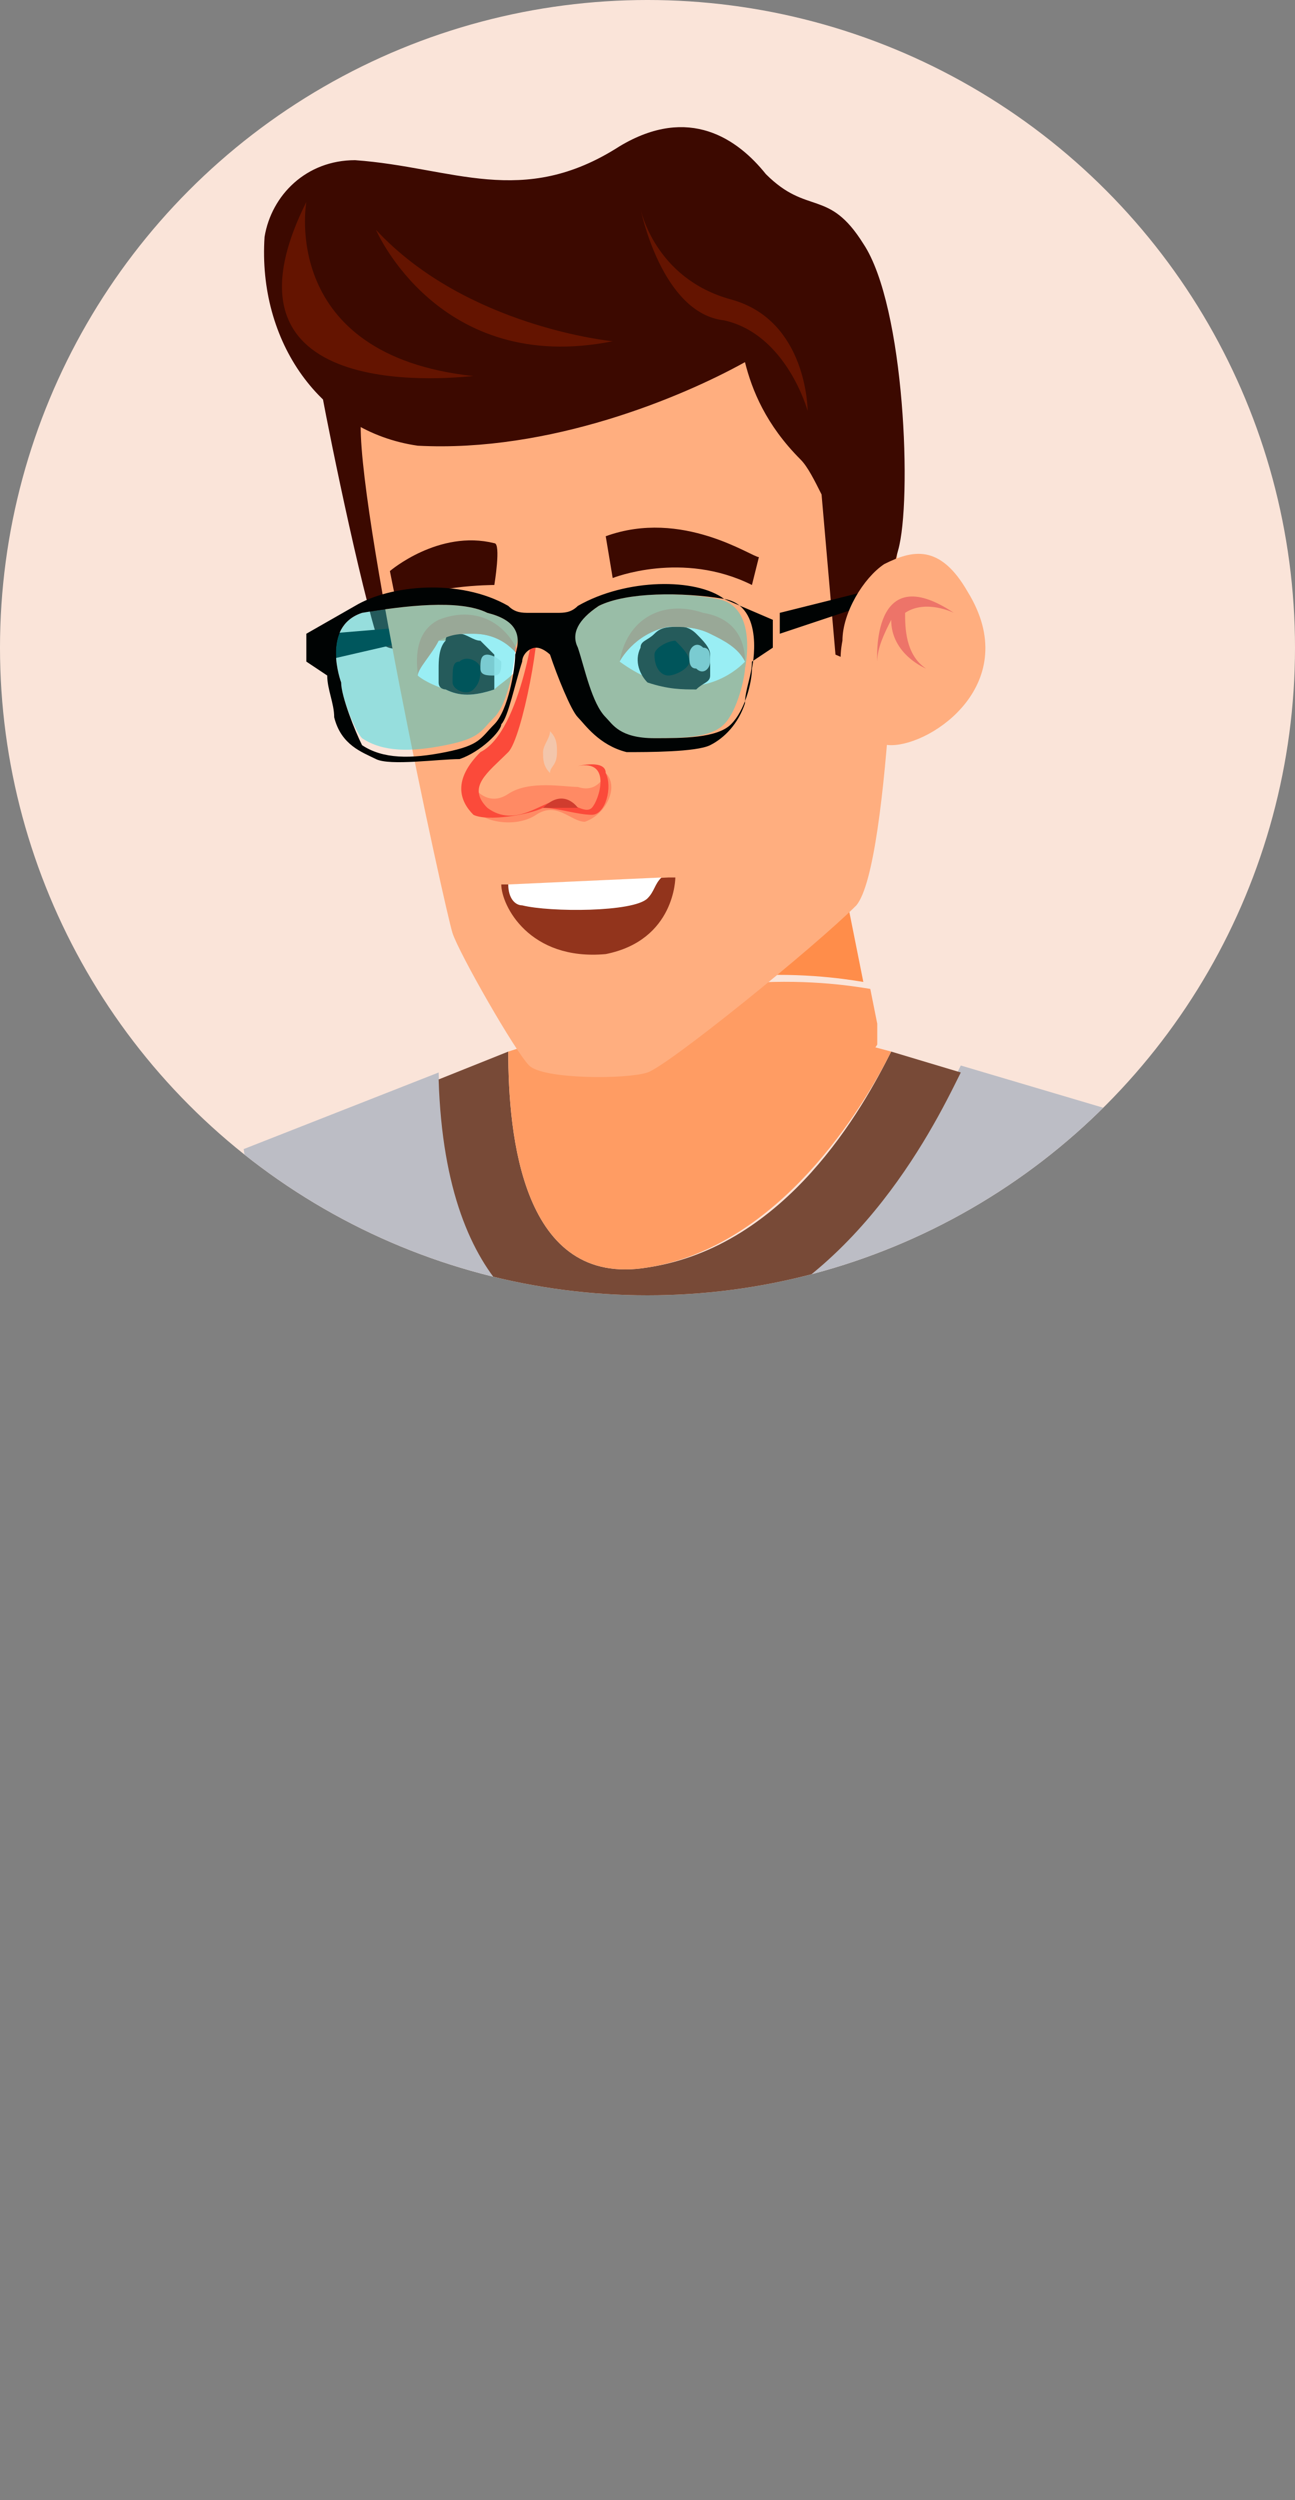 <!-- Generator: Adobe Illustrator 24.0.3, SVG Export Plug-In  -->
<svg version="1.1" xmlns="http://www.w3.org/2000/svg" xmlns:xlink="http://www.w3.org/1999/xlink" x="0px" y="0px" width="18.6px"
	 height="35.9px" viewBox="0 0 18.6 35.9" style="enable-background:new 0 0 18.6 35.9;" xml:space="preserve">
<rect x="0" y="0" width="18.6" height="35.9" fill="#808080" stroke="none"/>
<style type="text/css">
	.st0{clip-path:url(#SVGID_2_);}
	.st1{fill:#FF9C63;}
	.st2{fill:#FF8D4A;}
	.st3{fill:#AFB0B7;}
	.st4{fill:#BCBDC5;}
	.st5{fill:#784A37;}
	.st6{fill:#93949A;}
	.st7{fill:#3C0900;}
	.st8{fill:#000303;}
	.st9{fill:#FFAE7F;}
	.st10{fill:#FFFFFF;}
	.st11{fill:#3E0A00;}
	.st12{opacity:0.85;fill:#E4E6E6;}
	.st13{fill:#FF8A64;}
	.st14{fill:#92341C;}
	.st15{opacity:0.43;fill:#E4E6E6;}
	.st16{fill:#FB4A3A;}
	.st17{fill:#D03C2E;}
	.st18{opacity:0.4;fill:#00D5E5;}
	.st19{fill:#641400;}
	.st20{fill:#ED7469;}
	.st21{clip-path:url(#SVGID_4_);}
</style>
<defs>
</defs>
<g>
	<g>
		<defs>
			<circle id="SVGID_1_" cx="9.3" cy="9.3" r="9.3"/>
		</defs>
		<use xlink:href="#SVGID_1_"  style="overflow:visible;fill:#FAE4D9;"/>
		<clipPath id="SVGID_2_">
			<use xlink:href="#SVGID_1_"  style="overflow:visible;"/>
		</clipPath>
		<g class="st0">
			<g>
				<path class="st1" d="M7.5,16.2c0.3,0.8,1.1,1.2,1.9,1.1c1.7-0.1,2.8-1.7,3.2-2.3c0,0,0,0,0,0c0,0,0-0.1,0-0.1l0-0.2l0,0h0
					l-0.1-0.5c-0.6-0.1-2.7-0.4-5,0.9l0,0.4C7.3,15.7,7.4,15.9,7.5,16.2z"/>
				<path class="st2" d="M7.5,14.3l0.2-1.9l4.2-0.7l0.3,1.4l0.2,1c-0.6-0.1-2.7-0.4-5,0.9L7.5,14.3z"/>
				<g>
					<g>
						<path class="st3" d="M5.4,34.6c3.5,1.7,6.1,1.4,7.8,0.8c0.1-0.3,0.1-0.6,0.2-0.9c-0.5,0.2-1.1,0.3-1.9,0.4
							c-2.6,0.2-5.1-0.6-5.9-1.2C5.4,34.2,5.4,34.6,5.4,34.6z"/>
						<path class="st4" d="M5.8,29.1c0.1,1.8-0.1,3.6-0.3,4.6c0.8,0.6,3.3,1.4,5.9,1.2c0.8,0,1.4-0.2,1.9-0.4c0.1-2-1.4-4.4-1.3-6
							c0,0,0,0,0-0.1c0,0,0,0,0,0c0,0,0,0,0,0c0,0,0-0.1,0-0.1c0,0,0-0.1,0-0.1c0,0,0-0.1,0-0.1c0.5-1.8,1.7-3.7,1.6-5.9
							c-0.1-2.2,2.9-6.1,2.9-6.1l-2.7-0.8l-0.1,0.2c-0.5,1-1.8,3.3-4.2,3.7c-0.3,0-0.5,0.1-0.8,0c-0.7-0.1-2.3-0.6-2.4-3.8l-2.8,1.1
							c0,0,0.9,6.3,1.9,9.8c0.2,0.8,0.3,1.7,0.4,2.5c0,0,0,0,0,0.1C5.8,29,5.8,29,5.8,29.1C5.8,29,5.8,29,5.8,29.1
							C5.8,29.1,5.8,29.1,5.8,29.1z"/>
						<path class="st5" d="M6.3,15.5c0.1,3.2,1.7,3.7,2.4,3.8c0.2,0,0.5,0,0.8,0c2.4-0.4,3.7-2.7,4.2-3.7l0.1-0.2l-1-0.3
							c-0.4,0.8-1.5,2.8-3.5,3.1c-1.8,0.3-2-1.9-2-3.1L6.3,15.5z"/>
						<path class="st1" d="M7.3,15.1c0,1.2,0.2,3.4,2,3.1c1.9-0.3,3.1-2.3,3.5-3.1l-3-0.8L7.3,15.1z"/>
					</g>
					<path class="st6" d="M13.3,34.5c0,0.3-0.1,0.6-0.2,0.9c1.4-0.5,2.1-1.4,2.1-1.4l-0.1-1C14.9,33.5,14.3,34.1,13.3,34.5z"/>
					<path class="st3" d="M14.9,28.2c2.3-9.2,1.6-12.2,1.6-12.2s-3,4-2.9,6.1c0.1,2.2-1.1,4.1-1.6,5.9c0,0,0,0.1,0,0.1
						C13.6,28.2,14.9,28.2,14.9,28.2z"/>
					<path class="st3" d="M13.3,34.5c1-0.4,1.6-1,1.9-1.5l-0.3-4.9c0,0-1.3,0-2.9,0C11.7,29.8,13.3,32.4,13.3,34.5z"/>
					<path class="st3" d="M14.9,28.2l0.3,4.9c0.2-0.2,0.3-0.4,0.3-0.6C15.9,31.9,14.9,28.2,14.9,28.2z"/>
					<path class="st4" d="M5.3,33.4c0,0.1,0.1,0.2,0.2,0.3c0.8,0.6,3.3,1.4,5.9,1.2c0.8,0,1.4-0.2,1.9-0.4c0.1-2-1.4-4.4-1.3-6
						c0,0,0,0,0-0.1c0,0,0,0,0,0c0,0,0,0,0,0c0,0,0-0.1,0-0.1c0,0,0-0.1,0-0.1c-2.7,0-6.2,0.1-6.2,0.7c0,0,0,0,0,0c0,0,0,0,0,0
						c0,0,0,0,0,0c0,0,0,0,0,0.1c0,0,0,0,0,0C5.8,30.2,5.2,32.9,5.3,33.4z"/>
				</g>
			</g>
			<g>
				<path class="st7" d="M4.6,5.5c0,0.1,0.5,2.6,0.8,3.6c0.1,0.3,0.4,0.2,0.4,0.2L5.6,6.2L4.6,5.5z"/>
				<polygon class="st8" points="5.9,9 4.7,9.1 4.6,9.5 5.9,9.2 				"/>
				<path class="st7" d="M5.4,7.6L5.4,7.6C5.4,7.7,5.4,7.7,5.4,7.6C5.4,7.7,5.4,7.7,5.4,7.6z"/>
				<g>
					<path class="st9" d="M12.9,7.4c0,0.2-0.1,5-0.6,5.6c-0.6,0.6-2.7,2.3-3,2.4c-0.3,0.1-1.5,0.1-1.7-0.1c-0.2-0.2-1-1.6-1.1-1.9
						C6.4,13.1,5,6.7,5.2,5.9c0.2-0.8,1.7-3,4.9-2.2C10.1,3.7,12.9,4.6,12.9,7.4z"/>
					<path class="st7" d="M7.1,7.8c0.1,0,0,0.6,0,0.6s-1,0-1.4,0.3L5.6,8.2C5.6,8.2,6.3,7.6,7.1,7.8z"/>
					<g>
						<path class="st10" d="M8.9,9.5c1.1,0.8,1.8,0,1.8,0c0,0,0,0,0,0c0-0.2-0.3-0.3-0.5-0.4C10,9,9.8,9,9.6,9
							C9,9.1,8.9,9.5,8.9,9.5z"/>
						<g>
							<path class="st11" d="M9.3,9.8c0.3,0.1,0.5,0.1,0.7,0.1c0.1-0.1,0.2-0.1,0.2-0.2c0,0,0,0,0-0.1c0-0.1,0-0.2,0-0.2
								c0-0.1-0.1-0.2-0.2-0.3C9.9,9,9.8,9,9.8,9c-0.2,0-0.3,0-0.4,0.1C9.3,9.2,9.2,9.2,9.2,9.3C9.1,9.5,9.2,9.7,9.3,9.8z"/>
							<path d="M9.9,9.5c0,0.1-0.2,0.2-0.3,0.2S9.4,9.6,9.4,9.4c0-0.1,0.2-0.2,0.3-0.2C9.8,9.3,9.9,9.4,9.9,9.5z"/>
						</g>
						<path class="st12" d="M10.2,9.5c0,0.1-0.1,0.2-0.2,0.1c-0.1,0-0.1-0.1-0.1-0.2c0-0.1,0.1-0.2,0.2-0.1
							C10.2,9.3,10.2,9.4,10.2,9.5z"/>
						<path class="st13" d="M8.9,9.5c0,0,0.2-0.4,0.7-0.5c0.2,0,0.4,0,0.6,0.1c0.2,0.1,0.4,0.2,0.5,0.4c0-0.1,0-0.6-0.6-0.7
							C9.5,8.6,9,8.9,8.9,9.5z"/>
					</g>
					<g>
						<path class="st10" d="M6,9.7C6,9.7,6,9.7,6,9.7c0,0,0.1,0.1,0.4,0.2C6.6,10,6.8,10,7.1,9.9c0.1-0.1,0.3-0.2,0.4-0.4
							c0,0-0.2-0.4-0.7-0.4c-0.1,0-0.1,0-0.2,0c-0.1,0-0.1,0.1-0.2,0.1c0,0,0,0,0,0c0,0,0,0-0.1,0C6.2,9.4,6,9.6,6,9.7z"/>
						<g>
							<g>
								<path class="st11" d="M6.3,9.8C6.3,9.8,6.3,9.9,6.3,9.8c0,0.1,0.1,0.1,0.1,0.1C6.6,10,6.8,10,7.1,9.9c0,0,0,0,0,0
									c0-0.1,0-0.1,0-0.2c0-0.1,0-0.2,0-0.2c0,0,0,0,0-0.1C7,9.3,7,9.3,6.9,9.2C6.8,9.2,6.7,9.1,6.6,9.1c0,0-0.1,0-0.1,0
									c0,0-0.1,0-0.1,0.1c0,0,0,0,0,0c0,0,0,0,0,0C6.3,9.3,6.3,9.5,6.3,9.6C6.3,9.7,6.3,9.7,6.3,9.8z"/>
								<path d="M6.5,9.8c0,0.1,0.2,0.2,0.3,0.1c0.1-0.1,0.1-0.2,0.1-0.3c0-0.1-0.2-0.2-0.3-0.1C6.5,9.5,6.5,9.6,6.5,9.8z"/>
							</g>
							<path class="st12" d="M6.9,9.6c0,0.1,0.1,0.1,0.2,0.1s0.1-0.1,0.1-0.2C7.1,9.4,7,9.4,7,9.4C6.9,9.4,6.9,9.5,6.9,9.6z"/>
						</g>
						<path class="st13" d="M7.5,9.5c0,0-0.2-0.4-0.7-0.4c-0.2,0-0.3,0-0.5,0.1C6.2,9.4,6,9.6,6,9.7c0-0.1-0.1-0.6,0.3-0.8
							C6.8,8.7,7.3,8.9,7.5,9.5z"/>
					</g>
					<g>
						<path class="st14" d="M7.2,12.7c0,0.3,0.4,1.1,1.5,1c1-0.2,1-1.1,1-1.1l-0.1,0l-2.2,0.1L7.2,12.7z"/>
						<path class="st10" d="M7.3,12.7c0,0.2,0.1,0.3,0.2,0.3c0.4,0.1,1.6,0.1,1.8-0.1c0.1-0.1,0.1-0.2,0.2-0.3L7.3,12.7z"/>
					</g>
					<path class="st7" d="M10.9,8c-0.1,0-1.1-0.7-2.2-0.3l0.1,0.6c0,0,1-0.4,2,0.1L10.9,8z"/>
					<g>
						<path class="st13" d="M8.7,11.1c0,0-0.1,0.3-0.4,0.2c-0.2,0-0.7-0.1-1,0.1c-0.3,0.2-0.5-0.1-0.5-0.1s-0.1,0.1,0,0.3
							c0.1,0.2,0.6,0.3,0.9,0.1c0.3-0.2,0.5,0.1,0.7,0.1C8.7,11.7,8.9,11.3,8.7,11.1z"/>
						<path class="st15" d="M7.8,10.8c0,0.1,0,0.2,0.1,0.3C7.9,11,8,11,8,10.8c0-0.1,0-0.2-0.1-0.3C7.9,10.6,7.8,10.7,7.8,10.8z"/>
						<path class="st16" d="M7.7,8.8c0.1,0.2-0.2,1.8-0.4,2C7,11.1,6.7,11.3,7,11.6c0.4,0.3,0.8-0.1,1-0.1c0.2,0,0.4,0.2,0.5,0.1
							c0.1-0.1,0.3-0.7-0.2-0.6c0,0,0.4-0.1,0.4,0.1c0.1,0.2,0,0.6-0.2,0.6c-0.2,0-0.5-0.1-0.7-0.1c-0.2,0.1-0.8,0.2-1,0.1
							c-0.2-0.2-0.3-0.5,0.1-0.9C7.5,10.5,7.7,8.8,7.7,8.8z"/>
						<path class="st17" d="M8.3,11.6c0,0-0.2-0.3-0.5,0C7.8,11.6,8.2,11.6,8.3,11.6z"/>
					</g>
					<g>
						<path class="st18" d="M7.4,9.3c0,0.2-0.1,0.8-0.3,1c-0.2,0.2-0.2,0.3-0.7,0.4c-0.5,0.1-0.9,0.1-1.2-0.1
							C5.1,10.5,4.9,10,4.9,9.8c0,0-0.3-0.8,0.3-1C5.8,8.7,6.6,8.6,7,8.8C7.4,8.9,7.5,9.1,7.4,9.3z"/>
						<path class="st18" d="M8.2,9.3c0,0.2,0.2,0.8,0.4,1c0.2,0.2,0.3,0.3,0.7,0.3c0.5,0,0.9,0,1.1-0.2c0.2-0.2,0.3-0.7,0.3-0.8
							c0,0,0.2-0.9-0.4-1C9.8,8.5,9,8.5,8.6,8.7C8.3,8.9,8.2,9.1,8.2,9.3z"/>
						<path class="st8" d="M4.4,9.1l0,0.4l0.3,0.2v0c0,0.2,0.1,0.4,0.1,0.6c0.1,0.4,0.4,0.5,0.6,0.6c0.2,0.1,0.9,0,1.2,0
							c0.3-0.1,0.6-0.4,0.6-0.5c0.1-0.1,0.2-0.6,0.3-0.9c0-0.1,0.1-0.2,0.2-0.2l0,0c0.1,0,0.2,0.1,0.2,0.1c0.1,0.3,0.3,0.8,0.4,0.9
							c0.1,0.1,0.3,0.4,0.7,0.5c0.3,0,1,0,1.2-0.1c0.2-0.1,0.4-0.3,0.5-0.6c0-0.2,0.1-0.4,0.1-0.6l0,0l0.3-0.2l0-0.4l-0.7-0.3l0,0
							C10,8.3,9,8.3,8.3,8.7C8.2,8.8,8.1,8.8,8,8.8l-0.4,0c-0.1,0-0.2,0-0.3-0.1c-0.7-0.4-1.7-0.3-2.2,0l0,0L4.4,9.1z M8.6,8.7
							C9,8.5,9.8,8.5,10.4,8.6c0.6,0.1,0.4,1,0.4,1c0,0.2-0.1,0.6-0.3,0.8c-0.2,0.2-0.7,0.2-1.1,0.2c-0.5,0-0.6-0.2-0.7-0.3
							c-0.2-0.2-0.3-0.7-0.4-1C8.2,9.1,8.3,8.9,8.6,8.7z M5.2,8.8C5.8,8.7,6.6,8.6,7,8.8c0.4,0.1,0.5,0.3,0.4,0.6
							c0,0.2-0.1,0.8-0.3,1c-0.2,0.2-0.2,0.3-0.7,0.4c-0.5,0.1-0.9,0.1-1.2-0.1C5.1,10.5,4.9,10,4.9,9.8C4.9,9.8,4.6,9,5.2,8.8z"/>
					</g>
					<path class="st7" d="M3.8,3.4C3.8,3.4,3.9,3.3,3.8,3.4L3.8,3.4c0.1-0.6,0.6-1.1,1.3-1.1c1.4,0.1,2.4,0.7,3.8-0.2
						C9.9,1.5,10.6,2,11,2.5c0.6,0.6,0.9,0.2,1.4,1c0.6,0.9,0.7,3.7,0.5,4.4c-0.2,0.7-0.2,1.8-0.2,1.8L12,9.4l-0.2-2.3
						c-0.1-0.2-0.2-0.4-0.3-0.5c-0.5-0.5-0.7-1-0.8-1.4C9.8,5.7,7.9,6.5,6,6.4C4.6,6.2,3.7,4.9,3.8,3.4z"/>
					<g>
						<path class="st19" d="M4.4,2.9c0,0-0.4,2.2,2.4,2.5C6.7,5.4,2.9,5.9,4.4,2.9z"/>
						<path class="st19" d="M5.4,3.3c0,0,0.9,2.1,3.4,1.6C8.8,4.9,6.7,4.7,5.4,3.3z"/>
						<path class="st19" d="M9.2,3c0,0,0.2,1,1.3,1.3s1.1,1.6,1.1,1.6s-0.3-1.1-1.2-1.3C9.5,4.5,9.2,3,9.2,3z"/>
					</g>
				</g>
				<polygon class="st8" points="12.4,8.5 11.2,8.8 11.2,9.1 12.4,8.7 				"/>
				<g>
					<path class="st9" d="M12.1,9.2c0-0.4,0.3-0.9,0.6-1.1c0.4-0.2,0.8-0.3,1.2,0.4c0.8,1.3-0.5,2.2-1.1,2.2c-0.2,0-0.3-0.1-0.4-0.3
						C12.2,10.1,12,9.7,12.1,9.2L12.1,9.2z"/>
					<path class="st20" d="M12.6,9.5c0,0-0.1-1.5,1.1-0.7c0,0-0.4-0.2-0.7,0c0,0.2,0,0.6,0.3,0.8c0,0-0.5-0.2-0.5-0.7
						C12.7,9.1,12.6,9.3,12.6,9.5z"/>
				</g>
			</g>
		</g>
	</g>
</g>
</svg>
